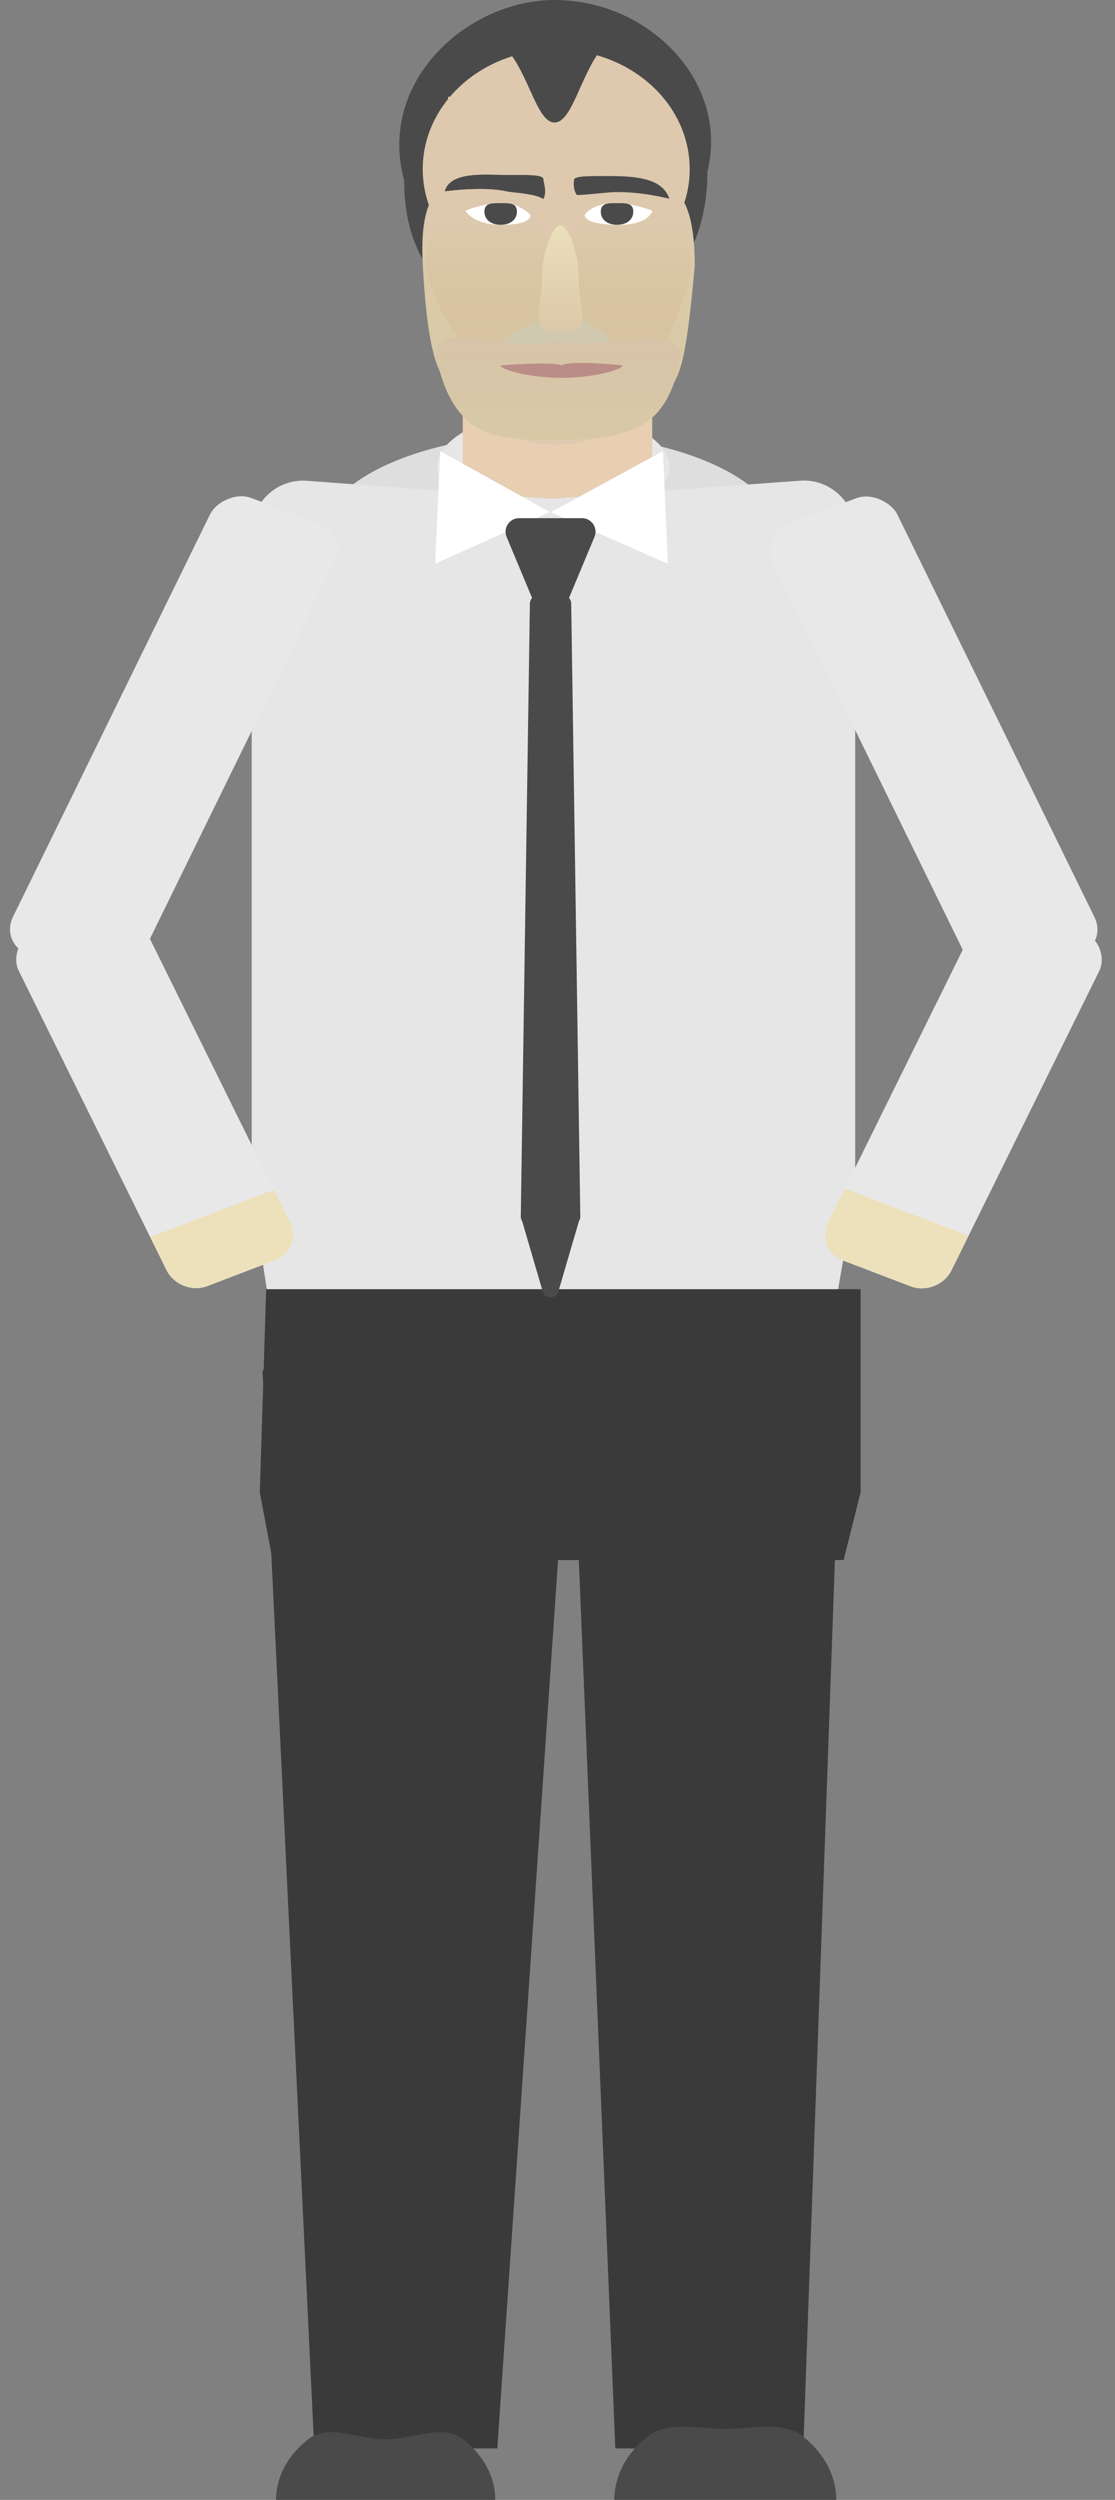 <svg width="412" height="923" viewBox="0 0 412 923" fill="none" xmlns="http://www.w3.org/2000/svg">
<rect x="0" y="0" width="412" height="923" fill="#808080" stroke="none"/>
<ellipse cx="203.43" cy="199.284" rx="85.574" ry="39.164" fill="#DEDEDE"/>
<ellipse cx="204.459" cy="172.512" rx="42.881" ry="20.623" fill="#E7E7E7"/>
<rect x="171" y="93.622" width="70" height="94" fill="#E8CFB2"/>
<path d="M261.397 63.351C261.397 94.525 244.139 119.196 205.523 119.196C166.907 119.196 149.337 97.828 149.337 66.654C139.349 30.024 172.748 0 204.899 0C240.171 0 269.513 30.625 261.397 63.351Z" fill="#4A4A4A"/>
<ellipse cx="205.524" cy="62.45" rx="49.319" ry="44.136" fill="#DEC9AF"/>
<rect x="165.569" y="35.729" width="79.284" height="94.276" fill="#DEC9AF"/>
<ellipse cx="205.211" cy="125.502" rx="39.642" ry="38.731" fill="#DEC9AF"/>
<path d="M256.715 98.179C252.5 144.5 250 147.5 233.616 145.874C220.859 145.874 210.518 115.756 210.518 98.179C210.518 80.603 220.859 66.354 233.616 66.354C246.373 66.354 256.715 67.5 256.715 98.179Z" fill="url(#paint0_linear_24_3)"/>
<path d="M156.218 97.785C158.712 144 165.5 145.479 179.316 145.479C192.073 145.479 202.415 115.362 202.415 97.785C202.415 80.208 192.073 65.959 179.316 65.959C166.559 65.959 154.5 65.959 156.218 97.785Z" fill="url(#paint1_linear_24_3)"/>
<path d="M235.727 145.015C243.768 157.904 230.329 160.482 207.14 160.482C183.95 160.482 189.272 153.608 179.445 139.859C129.417 73.693 175.872 75.411 207.14 83.145C230.329 83.145 283.969 63.381 235.727 145.015Z" fill="url(#paint2_linear_24_3)"/>
<path d="M225.17 15.122C215.294 23.122 212.156 45.239 204.916 45.239C197.675 45.239 195.021 23.622 184.104 15.122C184.104 3.183 197.675 2.004 204.916 2.004C212.156 2.004 225.17 3.183 225.17 15.122Z" fill="#4A4A4A"/>
<path d="M227.687 132.985C223.22 137.281 214.286 137.281 207.139 136.422C192.831 136.422 184.805 134.703 183.019 132.125C183.019 125.956 193.724 117.517 208.033 117.517C222.341 117.517 227.687 126.815 227.687 132.985Z" fill="#D0C9AF"/>
<path d="M213.839 102.837C213.839 113.712 219.656 123.722 207.053 122.529C194.935 124.02 200.267 113.712 200.267 102.837C200.267 91.961 204.63 83.145 207.053 83.145C209.477 83.145 213.839 91.961 213.839 102.837Z" fill="url(#paint3_linear_24_3)"/>
<path d="M251.5 132.414C246.5 156 236.5 162.491 205.406 162.491C183.849 162.491 167.5 162.491 161 131C161 116.584 192.903 132.271 205.406 125.622C216.387 130.33 254.49 118.311 251.5 132.414Z" fill="url(#paint4_linear_24_3)"/>
<path d="M93 196.461C93 185.414 102.389 176.696 113.405 177.513L202.037 184.087C202.964 184.156 203.895 184.157 204.822 184.089L295.621 177.483C306.629 176.682 316 185.396 316 196.433V437.94C316 439.025 315.907 440.109 315.722 441.179L300.012 531.969C298.436 541.077 290.534 547.729 281.29 547.729H125.884C116.502 547.729 108.525 540.881 107.103 531.607L93.219 441.002C93.073 440.05 93 439.088 93 438.124V196.461Z" fill="#E6E6E6"/>
<path d="M97 506H211L183.761 904H116.117L97 506Z" fill="#3A3A3A"/>
<path d="M211 506H311L296.824 904H227.364L211 506Z" fill="#3A3A3A"/>
<path d="M98.353 476H318V551L311.724 576H100.707L96 551L98.353 476Z" fill="#3A3A3A"/>
<path d="M183 923C183 914.612 178.733 906.567 171.138 900.636C163.543 894.705 153.241 900.636 142.5 900.636C131.759 900.636 121.457 894.705 113.862 900.636C106.267 906.567 102 914.612 102 923L142.5 923H183Z" fill="#4A4A4A"/>
<path d="M309 923C309 914.308 304.68 905.973 296.991 899.827C289.302 893.681 278.874 896.783 268 896.783C257.126 896.783 246.698 893.681 239.009 899.827C231.32 905.973 227 914.308 227 923L268 923H309Z" fill="#4A4A4A"/>
<rect width="49.235" height="187.562" rx="11" transform="matrix(0.937 -0.35 0.44 0.898 280.604 197.319)" fill="#E8E8E8"/>
<rect width="48.907" height="145.286" rx="11" transform="matrix(0.934 0.357 -0.443 0.897 365.412 331.093)" fill="#E8E8E8"/>
<path d="M312.173 438.828L357.855 456.292L351.603 468.945C348.911 474.391 342.129 477.048 336.455 474.879L311.322 465.271C305.648 463.101 303.229 456.927 305.921 451.481L312.173 438.828Z" fill="#ECE1BA"/>
<rect width="49.235" height="187.562" rx="11" transform="matrix(-0.937 -0.35 -0.44 0.898 128.604 197.226)" fill="#E8E8E8"/>
<rect width="48.907" height="145.286" rx="11" transform="matrix(-0.934 0.357 0.443 0.897 47.682 331)" fill="#E8E8E8"/>
<path d="M101.189 439.277L55.507 456.741L61.492 468.852C64.183 474.299 70.965 476.955 76.64 474.786L101.773 465.178C107.447 463.009 109.866 456.835 107.174 451.388L101.189 439.277Z" fill="#ECE1BA"/>
<path d="M203.171 189.067L160.8 208.168L162.647 166.56L203.171 189.067Z" fill="white"/>
<path d="M203.562 189.114L246.8 208.18L244.952 166.572L203.562 189.114Z" fill="white"/>
<path d="M198.816 226.07C200.527 230.168 206.333 230.168 208.044 226.07L219.663 198.245C221.038 194.951 218.618 191.318 215.049 191.318H191.811C188.241 191.318 185.822 194.951 187.197 198.245L198.816 226.07Z" fill="#4A4A4A"/>
<path d="M200.551 476.877C201.393 479.753 205.467 479.753 206.309 476.877L214.258 449.729C214.82 447.809 213.38 445.886 211.379 445.886H195.481C193.48 445.886 192.039 447.809 192.602 449.729L200.551 476.877Z" fill="#4A4A4A"/>
<path d="M195.795 222.817C195.819 221.178 197.155 219.861 198.794 219.861H208.065C209.705 219.861 211.041 221.178 211.065 222.817L214.426 449.148C214.451 450.822 213.101 452.192 211.427 452.192H195.433C193.759 452.192 192.408 450.822 192.433 449.148L195.795 222.817Z" fill="#4A4A4A"/>
<path d="M230 134.889C230 136.546 219 139.511 207.516 139.511C196.033 139.511 185 136.546 185 134.889C185 134.889 204.5 133.389 207.516 134.889C211 132.889 230 134.889 230 134.889Z" fill="#BA8D86"/>
<path d="M196 79.4C196 81.609 192.388 83 185.424 83C174.5 83 172 77.8 172 77.8C172 77.8 178.459 75 185.424 75C192.388 75 196 79.4 196 79.4Z" fill="white"/>
<path d="M191 78.111C191 81.302 188.314 83 185 83C181.686 83 179 81.302 179 78.111C179 74.92 181.686 75 185 75C188.314 75 191 74.92 191 78.111Z" fill="#4A4A4A"/>
<path d="M216 79.4C216.389 81.561 219.768 82.721 227.017 83C240 83.5 241 77.8 241 77.8C241 77.8 234.272 75 227.017 75C218.704 75 216 79.4 216 79.4Z" fill="white"/>
<path d="M222 78.111C222 81.302 224.686 83 228 83C231.314 83 234 81.302 234 78.111C234 74.92 231.314 75 228 75C224.686 75 222 74.92 222 78.111Z" fill="#4A4A4A"/>
<path d="M200.739 66.126C200.739 66.867 201.258 69.122 199.699 71.622C196.58 71.622 189.411 71.122 187.223 70.626C178.386 68.622 164.351 70.626 164.351 70.626C166.431 63.122 179.472 64.626 187.223 64.626C194.975 64.626 200.739 64.469 200.739 66.126Z" fill="#4A4A4A"/>
<path d="M200.739 66.126C200.739 66.867 202.298 71 200.739 73.5C198 71.5 189.411 71.122 187.223 70.626C178.386 68.622 164.351 70.626 164.351 70.626C166.431 63.122 179.472 64.626 187.223 64.626C194.975 64.626 200.739 64.469 200.739 66.126Z" fill="#4A4A4A"/>
<path d="M212.083 66.504C212.083 67.245 211.563 69.5 213.123 72C216.242 72 223.356 71.139 225.599 71.004C235.912 70.381 247.348 73.381 247.348 73.381C245 66.504 236.951 65.004 225.599 65.004C217.847 65.004 212.083 64.847 212.083 66.504Z" fill="#4A4A4A"/>
<defs>
<linearGradient id="paint0_linear_24_3" x1="233.616" y1="66.354" x2="233.616" y2="145.874" gradientUnits="userSpaceOnUse">
<stop stop-color="#DEC9AF"/>
<stop offset="1" stop-color="#D7CBA4"/>
<stop offset="1" stop-color="#DECEB2"/>
</linearGradient>
<linearGradient id="paint1_linear_24_3" x1="179.316" y1="65.959" x2="179.316" y2="145.479" gradientUnits="userSpaceOnUse">
<stop stop-color="#DEC9AF"/>
<stop offset="1" stop-color="#D7CBA4"/>
<stop offset="1" stop-color="#DECDB1"/>
</linearGradient>
<linearGradient id="paint2_linear_24_3" x1="207.14" y1="83.145" x2="207.14" y2="160.482" gradientUnits="userSpaceOnUse">
<stop stop-color="#D0B183" stop-opacity="0"/>
<stop offset="1" stop-color="#DEC9AF"/>
</linearGradient>
<linearGradient id="paint3_linear_24_3" x1="207.139" y1="83.145" x2="207.139" y2="122.673" gradientUnits="userSpaceOnUse">
<stop stop-color="#ECDFBC"/>
<stop offset="1" stop-color="#DBC8A8"/>
</linearGradient>
<linearGradient id="paint4_linear_24_3" x1="205.406" y1="118.003" x2="205.406" y2="170.209" gradientUnits="userSpaceOnUse">
<stop stop-color="#D7C2AA"/>
<stop offset="1" stop-color="#D7CBA4"/>
<stop offset="1" stop-color="#ECE1BA" stop-opacity="0"/>
</linearGradient>
</defs>
</svg>
